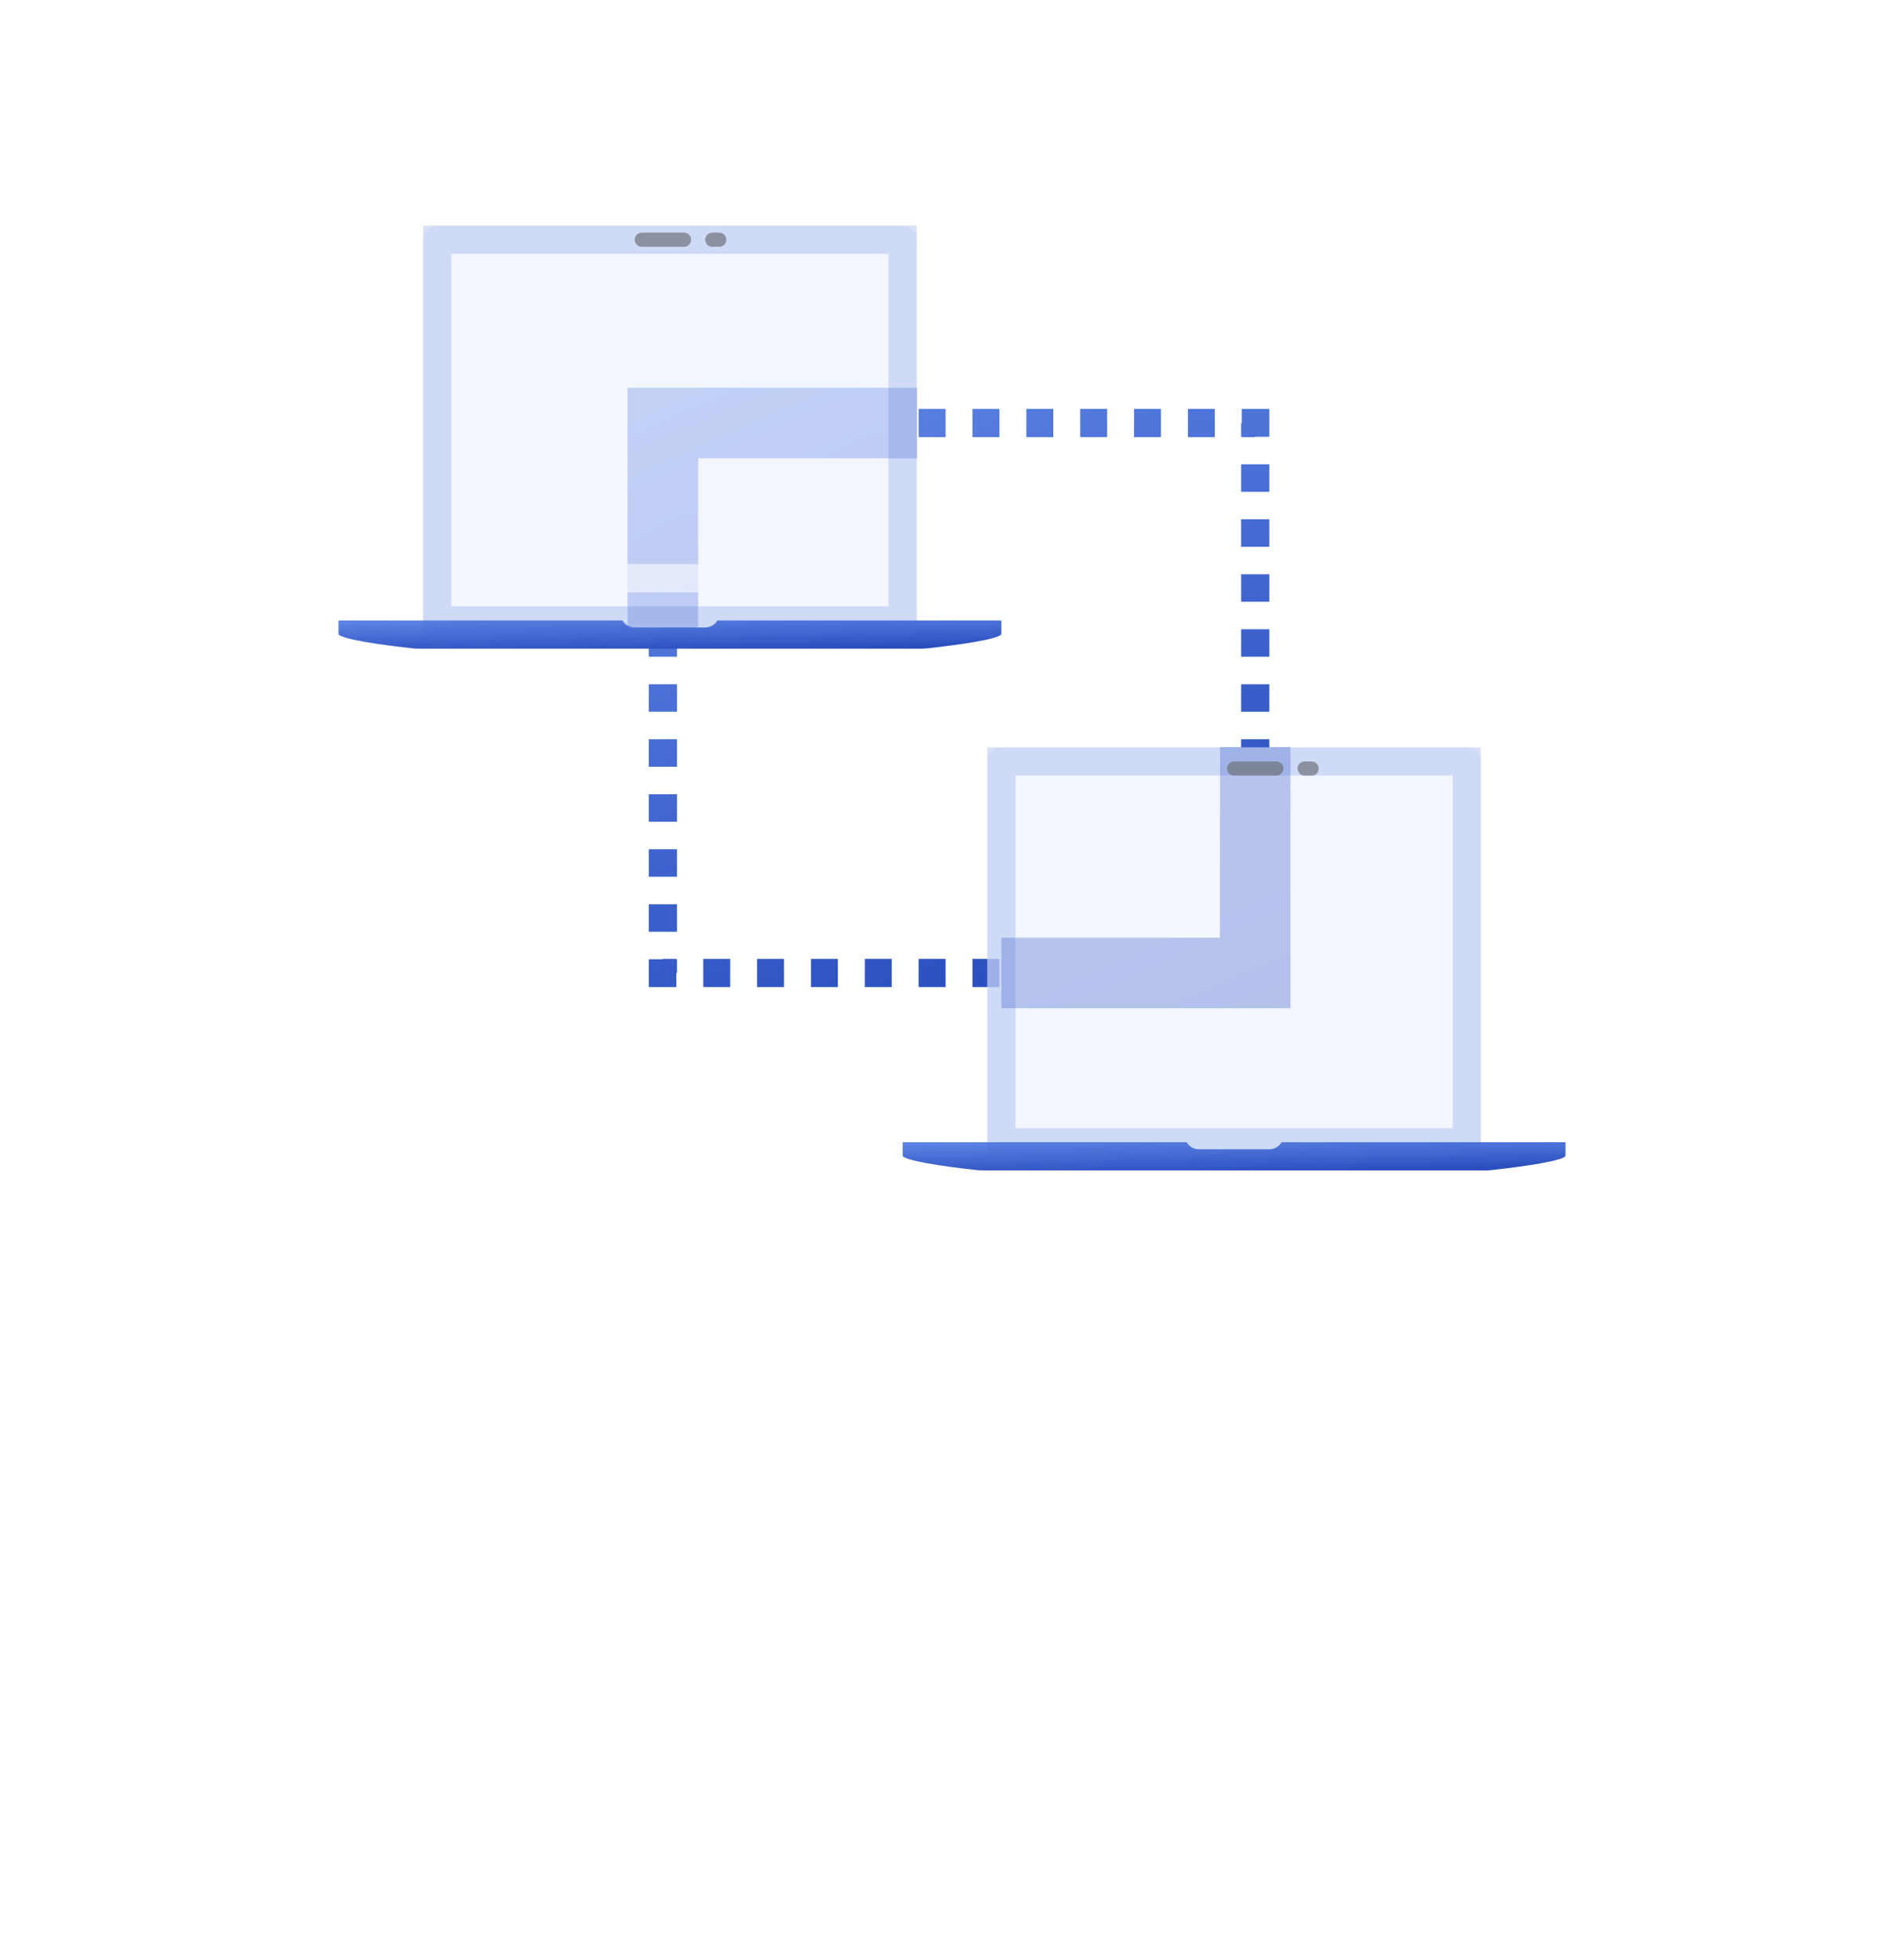 <svg width="135" height="139" viewBox="0 0 135 139" fill="none" xmlns="http://www.w3.org/2000/svg">
<g filter="url(#filter0_ddddd_3953_29596)">
<rect x="32" y="18" width="31" height="28" fill="white"/>
</g>
<g filter="url(#filter1_ddddd_3953_29596)">
<rect x="72" y="54" width="31" height="29" fill="white"/>
</g>
<path fill-rule="evenodd" clip-rule="evenodd" d="M46 29H47.955V30H48V30.975H47.955V31H47V30.975H46V29ZM49.864 29H51.773V31H49.864V29ZM53.682 29H55.591V31H53.682V29ZM57.5 29H59.409V31H57.5V29ZM61.318 29H63.227V31H61.318V29ZM65.136 29H67.046V31H65.136V29ZM68.954 29H70.864V31H68.954V29ZM72.773 29H74.682V31H72.773V29ZM76.591 29H78.5V31H76.591V29ZM80.409 29H82.318V31H80.409V29ZM84.227 29H86.136V31H84.227V29ZM88.046 29H90V30.975H89V31H88.046V30.975H88V30H88.046V29ZM90 32.925V34.875H88V32.925H90ZM46 34.875V32.925H48V34.875H46ZM90 36.825V38.775H88V36.825H90ZM46 38.775V36.825H48V38.775H46ZM90 40.725V42.675H88V40.725H90ZM46 42.675V40.725H48V42.675H46ZM90 44.625V46.575H88V44.625H90ZM46 46.575V44.625H48V46.575H46ZM90 48.525V50.475H88V48.525H90ZM46 50.475V48.525H48V50.475H46ZM46 54.375V52.425H48V54.375H46ZM90 52.425V54.375H88V52.425H90ZM90 56.325V58.275H88V56.325H90ZM46 58.275V56.325H48V58.275H46ZM90 60.225V62.175H88V60.225H90ZM46 62.175V60.225H48V62.175H46ZM90 64.125V66.075H88V64.125H90ZM46 66.075V64.125H48V66.075H46ZM47.955 70H46V68.025H47V68H47.955V68.025H48V69H47.955V70ZM51.773 70H49.864V68H51.773V70ZM55.591 70H53.682V68H55.591V70ZM59.409 70H57.5V68H59.409V70ZM63.227 70H61.318V68H63.227V70ZM67.046 70H65.136V68H67.046V70ZM70.864 70H68.954V68H70.864V70ZM74.682 70H72.773V68H74.682V70ZM78.5 70H76.591V68H78.5V70ZM82.318 70H80.409V68H82.318V70ZM86.136 70H84.227V68H86.136V70ZM88.046 70V69H88V68.025H88.046V68H89V68.025H90V70H88.046Z" fill="url(#paint0_linear_3953_29596)"/>
<path d="M89 53V69H71M47 45V30H65" stroke="url(#paint1_linear_3953_29596)" stroke-width="5"/>
<rect opacity="0.7" x="32" y="40" width="31" height="2" rx="1" fill="white"/>
<g filter="url(#filter2_b_3953_29596)">
<path d="M30 17C30 16.448 30.448 16 31 16H64C64.552 16 65 16.448 65 17V45H30V17Z" fill="#EFF3FF" fill-opacity="0.7"/>
</g>
<path fill-rule="evenodd" clip-rule="evenodd" d="M44.134 44H24V44.912C24 44.968 24.023 45.022 24.071 45.051C24.762 45.466 28.248 45.868 29.215 45.974C29.383 45.992 29.55 46 29.719 46H65.281C65.45 46 65.617 45.992 65.784 45.974C66.752 45.868 70.237 45.466 70.929 45.051C70.977 45.022 71 44.968 71 44.912V44H50.866C50.693 44.299 50.37 44.5 50 44.5H45C44.63 44.5 44.307 44.299 44.134 44Z" fill="url(#paint2_linear_3953_29596)"/>
<path opacity="0.2" d="M31 17H64V44H31V17Z" stroke="#4569D2" stroke-width="2"/>
<path opacity="0.7" fill-rule="evenodd" clip-rule="evenodd" d="M45.5 16.5C45.224 16.5 45 16.724 45 17C45 17.276 45.224 17.5 45.5 17.5H48.5C48.776 17.5 49 17.276 49 17C49 16.724 48.776 16.5 48.5 16.5H45.5ZM50.5 16.5C50.224 16.5 50 16.724 50 17C50 17.276 50.224 17.5 50.5 17.5H51C51.276 17.5 51.5 17.276 51.5 17C51.5 16.724 51.276 16.5 51 16.5H50.5Z" fill="#70727B"/>
<g filter="url(#filter3_b_3953_29596)">
<path d="M70 54C70 53.448 70.448 53 71 53H104C104.552 53 105 53.448 105 54V82H70V54Z" fill="#EFF3FF" fill-opacity="0.7"/>
</g>
<path fill-rule="evenodd" clip-rule="evenodd" d="M84.134 81H64V81.912C64 81.968 64.023 82.022 64.071 82.051C64.763 82.466 68.248 82.868 69.216 82.974C69.383 82.992 69.55 83 69.719 83H105.281C105.45 83 105.617 82.992 105.785 82.974C106.752 82.868 110.237 82.466 110.929 82.051C110.977 82.022 111 81.968 111 81.912V81H90.866C90.693 81.299 90.37 81.5 90 81.5H85C84.63 81.5 84.307 81.299 84.134 81Z" fill="url(#paint3_linear_3953_29596)"/>
<path opacity="0.2" d="M71 54H104V81H71V54Z" stroke="#4569D2" stroke-width="2"/>
<path opacity="0.7" fill-rule="evenodd" clip-rule="evenodd" d="M87.5 54C87.224 54 87 54.224 87 54.5C87 54.776 87.224 55 87.5 55H90.5C90.776 55 91 54.776 91 54.5C91 54.224 90.776 54 90.5 54H87.5ZM92.5 54C92.224 54 92 54.224 92 54.5C92 54.776 92.224 55 92.5 55H93C93.276 55 93.5 54.776 93.5 54.5C93.5 54.224 93.276 54 93 54H92.5Z" fill="#70727B"/>
<defs>
<filter id="filter0_ddddd_3953_29596" x="0" y="10" width="95" height="92" filterUnits="userSpaceOnUse" color-interpolation-filters="sRGB">
<feFlood flood-opacity="0" result="BackgroundImageFix"/>
<feColorMatrix in="SourceAlpha" type="matrix" values="0 0 0 0 0 0 0 0 0 0 0 0 0 0 0 0 0 0 127 0" result="hardAlpha"/>
<feOffset dy="1.5"/>
<feGaussianBlur stdDeviation="1"/>
<feColorMatrix type="matrix" values="0 0 0 0 0.302 0 0 0 0 0.416 0 0 0 0 0.741 0 0 0 0.2 0"/>
<feBlend mode="normal" in2="BackgroundImageFix" result="effect1_dropShadow_3953_29596"/>
<feColorMatrix in="SourceAlpha" type="matrix" values="0 0 0 0 0 0 0 0 0 0 0 0 0 0 0 0 0 0 127 0" result="hardAlpha"/>
<feOffset dy="3.5"/>
<feGaussianBlur stdDeviation="2.5"/>
<feColorMatrix type="matrix" values="0 0 0 0 0.302 0 0 0 0 0.416 0 0 0 0 0.741 0 0 0 0.144 0"/>
<feBlend mode="normal" in2="effect1_dropShadow_3953_29596" result="effect2_dropShadow_3953_29596"/>
<feColorMatrix in="SourceAlpha" type="matrix" values="0 0 0 0 0 0 0 0 0 0 0 0 0 0 0 0 0 0 127 0" result="hardAlpha"/>
<feOffset dy="7"/>
<feGaussianBlur stdDeviation="5"/>
<feColorMatrix type="matrix" values="0 0 0 0 0.302 0 0 0 0 0.416 0 0 0 0 0.741 0 0 0 0.119 0"/>
<feBlend mode="normal" in2="effect2_dropShadow_3953_29596" result="effect3_dropShadow_3953_29596"/>
<feColorMatrix in="SourceAlpha" type="matrix" values="0 0 0 0 0 0 0 0 0 0 0 0 0 0 0 0 0 0 127 0" result="hardAlpha"/>
<feOffset dy="12"/>
<feGaussianBlur stdDeviation="9"/>
<feColorMatrix type="matrix" values="0 0 0 0 0.302 0 0 0 0 0.416 0 0 0 0 0.741 0 0 0 0.1 0"/>
<feBlend mode="normal" in2="effect3_dropShadow_3953_29596" result="effect4_dropShadow_3953_29596"/>
<feColorMatrix in="SourceAlpha" type="matrix" values="0 0 0 0 0 0 0 0 0 0 0 0 0 0 0 0 0 0 127 0" result="hardAlpha"/>
<feOffset dy="24"/>
<feGaussianBlur stdDeviation="16"/>
<feColorMatrix type="matrix" values="0 0 0 0 0.302 0 0 0 0 0.416 0 0 0 0 0.741 0 0 0 0.081 0"/>
<feBlend mode="normal" in2="effect4_dropShadow_3953_29596" result="effect5_dropShadow_3953_29596"/>
<feBlend mode="normal" in="SourceGraphic" in2="effect5_dropShadow_3953_29596" result="shape"/>
</filter>
<filter id="filter1_ddddd_3953_29596" x="40" y="46" width="95" height="93" filterUnits="userSpaceOnUse" color-interpolation-filters="sRGB">
<feFlood flood-opacity="0" result="BackgroundImageFix"/>
<feColorMatrix in="SourceAlpha" type="matrix" values="0 0 0 0 0 0 0 0 0 0 0 0 0 0 0 0 0 0 127 0" result="hardAlpha"/>
<feOffset dy="1.5"/>
<feGaussianBlur stdDeviation="1"/>
<feColorMatrix type="matrix" values="0 0 0 0 0.302 0 0 0 0 0.416 0 0 0 0 0.741 0 0 0 0.2 0"/>
<feBlend mode="normal" in2="BackgroundImageFix" result="effect1_dropShadow_3953_29596"/>
<feColorMatrix in="SourceAlpha" type="matrix" values="0 0 0 0 0 0 0 0 0 0 0 0 0 0 0 0 0 0 127 0" result="hardAlpha"/>
<feOffset dy="3.5"/>
<feGaussianBlur stdDeviation="2.5"/>
<feColorMatrix type="matrix" values="0 0 0 0 0.302 0 0 0 0 0.416 0 0 0 0 0.741 0 0 0 0.144 0"/>
<feBlend mode="normal" in2="effect1_dropShadow_3953_29596" result="effect2_dropShadow_3953_29596"/>
<feColorMatrix in="SourceAlpha" type="matrix" values="0 0 0 0 0 0 0 0 0 0 0 0 0 0 0 0 0 0 127 0" result="hardAlpha"/>
<feOffset dy="7"/>
<feGaussianBlur stdDeviation="5"/>
<feColorMatrix type="matrix" values="0 0 0 0 0.302 0 0 0 0 0.416 0 0 0 0 0.741 0 0 0 0.119 0"/>
<feBlend mode="normal" in2="effect2_dropShadow_3953_29596" result="effect3_dropShadow_3953_29596"/>
<feColorMatrix in="SourceAlpha" type="matrix" values="0 0 0 0 0 0 0 0 0 0 0 0 0 0 0 0 0 0 127 0" result="hardAlpha"/>
<feOffset dy="12"/>
<feGaussianBlur stdDeviation="9"/>
<feColorMatrix type="matrix" values="0 0 0 0 0.302 0 0 0 0 0.416 0 0 0 0 0.741 0 0 0 0.1 0"/>
<feBlend mode="normal" in2="effect3_dropShadow_3953_29596" result="effect4_dropShadow_3953_29596"/>
<feColorMatrix in="SourceAlpha" type="matrix" values="0 0 0 0 0 0 0 0 0 0 0 0 0 0 0 0 0 0 127 0" result="hardAlpha"/>
<feOffset dy="24"/>
<feGaussianBlur stdDeviation="16"/>
<feColorMatrix type="matrix" values="0 0 0 0 0.302 0 0 0 0 0.416 0 0 0 0 0.741 0 0 0 0.081 0"/>
<feBlend mode="normal" in2="effect4_dropShadow_3953_29596" result="effect5_dropShadow_3953_29596"/>
<feBlend mode="normal" in="SourceGraphic" in2="effect5_dropShadow_3953_29596" result="shape"/>
</filter>
<filter id="filter2_b_3953_29596" x="20" y="6" width="55" height="49" filterUnits="userSpaceOnUse" color-interpolation-filters="sRGB">
<feFlood flood-opacity="0" result="BackgroundImageFix"/>
<feGaussianBlur in="BackgroundImageFix" stdDeviation="5"/>
<feComposite in2="SourceAlpha" operator="in" result="effect1_backgroundBlur_3953_29596"/>
<feBlend mode="normal" in="SourceGraphic" in2="effect1_backgroundBlur_3953_29596" result="shape"/>
</filter>
<filter id="filter3_b_3953_29596" x="60" y="43" width="55" height="49" filterUnits="userSpaceOnUse" color-interpolation-filters="sRGB">
<feFlood flood-opacity="0" result="BackgroundImageFix"/>
<feGaussianBlur in="BackgroundImageFix" stdDeviation="5"/>
<feComposite in2="SourceAlpha" operator="in" result="effect1_backgroundBlur_3953_29596"/>
<feBlend mode="normal" in="SourceGraphic" in2="effect1_backgroundBlur_3953_29596" result="shape"/>
</filter>
<linearGradient id="paint0_linear_3953_29596" x1="53.353" y1="29.257" x2="79.205" y2="92.79" gradientUnits="userSpaceOnUse">
<stop stop-color="#5D83E4"/>
<stop offset="1" stop-color="#1032AA"/>
</linearGradient>
<linearGradient id="paint1_linear_3953_29596" x1="49.866" y1="22.01" x2="86.163" y2="104.84" gradientUnits="userSpaceOnUse">
<stop stop-color="#5D83E4"/>
<stop offset="1" stop-color="#1032AA"/>
</linearGradient>
<linearGradient id="paint2_linear_3953_29596" x1="31.109" y1="44.015" x2="31.178" y2="47.761" gradientUnits="userSpaceOnUse">
<stop stop-color="#5D83E4"/>
<stop offset="1" stop-color="#1032AA"/>
</linearGradient>
<linearGradient id="paint3_linear_3953_29596" x1="71.109" y1="81.015" x2="71.178" y2="84.761" gradientUnits="userSpaceOnUse">
<stop stop-color="#5D83E4"/>
<stop offset="1" stop-color="#1032AA"/>
</linearGradient>
</defs>
</svg>
